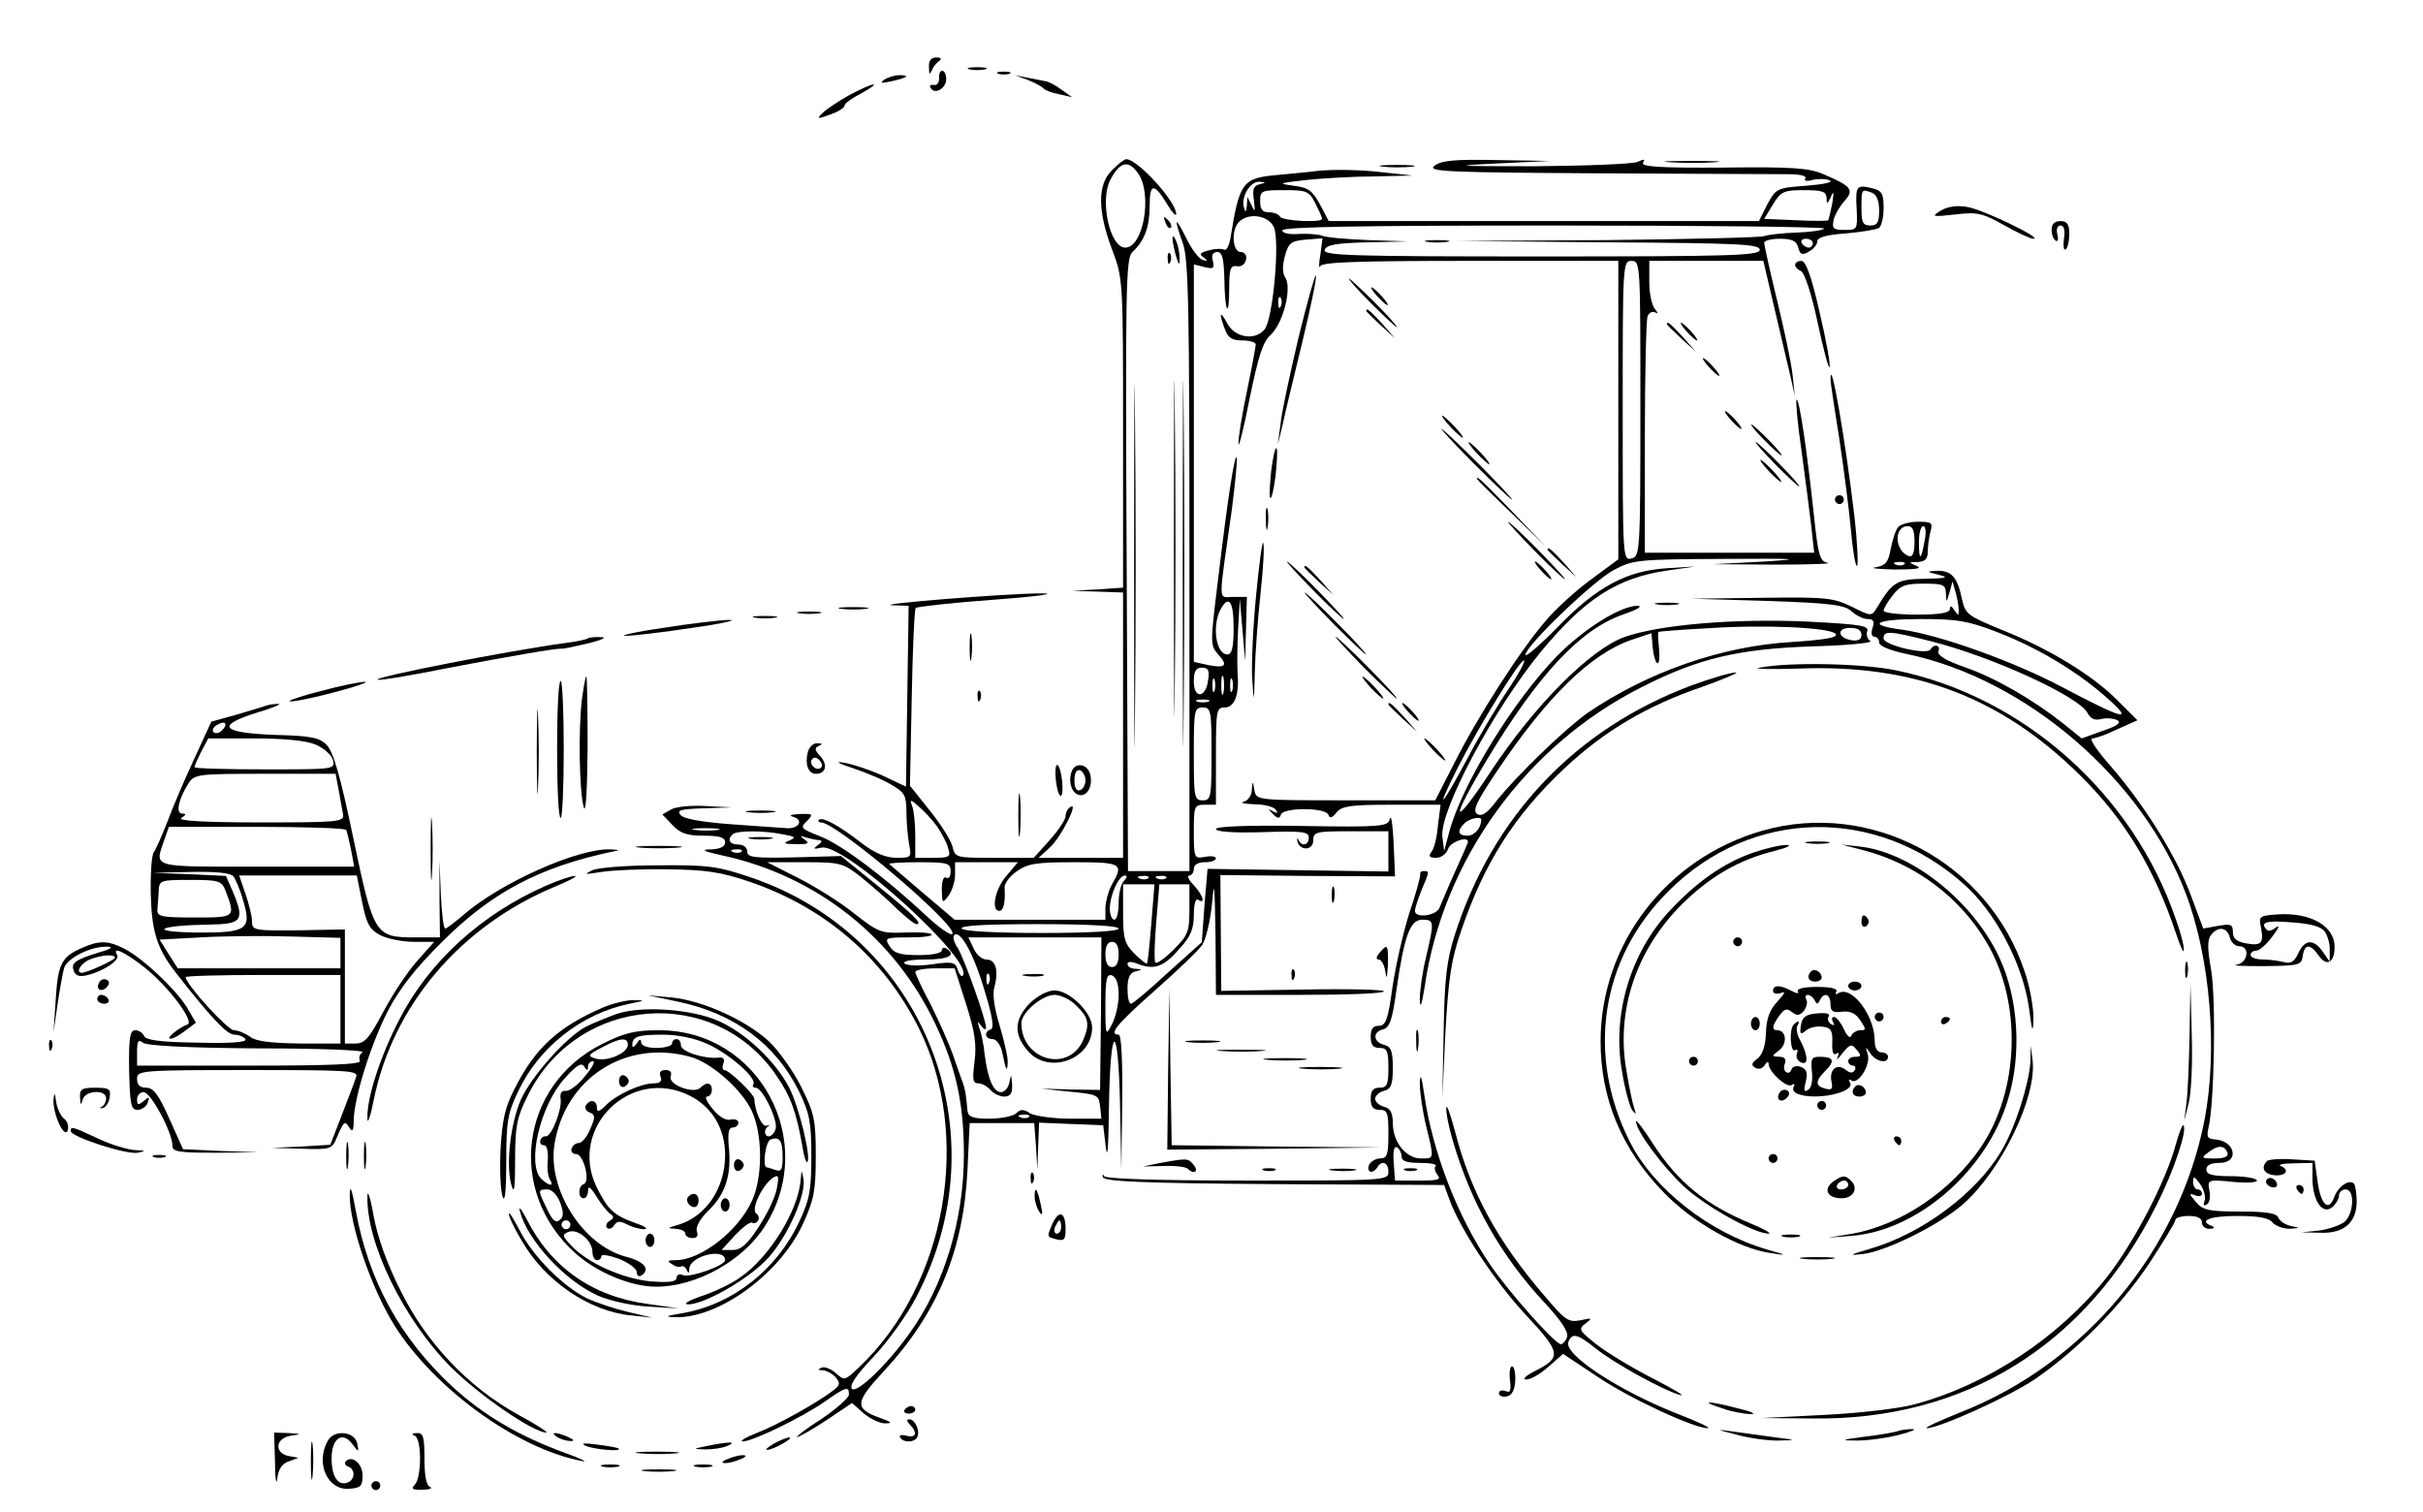 <?xml version="1.0" standalone="no"?>
<!DOCTYPE svg PUBLIC "-//W3C//DTD SVG 20010904//EN"
 "http://www.w3.org/TR/2001/REC-SVG-20010904/DTD/svg10.dtd">
<svg version="1.0" xmlns="http://www.w3.org/2000/svg"
 width="548pt" height="342pt" viewBox="0 0 548 342"
 preserveAspectRatio="xMidYMid meet">
<g transform="translate(0,342) scale(0.1,-0.1)"
fill="#000000" stroke="none">
<path d="M2101 3268 c0 -16 2 -18 6 -8 3 8 11 18 17 22 7 5 4 8 -6 8 -12 0
-18 -7 -17 -22z"/>
<path d="M2193 3263 c9 -2 25 -2 35 0 9 3 1 5 -18 5 -19 0 -27 -2 -17 -5z"/>
<path d="M2124 3243 c0 -10 -5 -17 -12 -15 -8 1 -11 -2 -7 -7 9 -16 35 -1 35
20 0 10 -4 19 -9 19 -5 0 -8 -8 -7 -17z"/>
<path d="M2258 3253 c6 -2 18 -2 25 0 6 3 1 5 -13 5 -14 0 -19 -2 -12 -5z"/>
<path d="M2000 3240 c-11 -8 -7 -9 15 -4 37 8 45 14 19 14 -10 0 -26 -5 -34
-10z"/>
<path d="M2325 3239 c17 -7 32 -15 35 -19 3 -4 19 -10 35 -13 l30 -7 -24 17
c-13 10 -29 18 -35 19 -6 1 -24 5 -41 8 l-30 6 30 -11z"/>
<path d="M1921 3205 c-25 -14 -52 -32 -60 -40 -15 -14 -13 -15 17 -4 17 6 32
15 32 20 0 5 17 17 38 28 20 11 33 20 27 20 -5 0 -30 -11 -54 -24z"/>
<path d="M2515 3035 c-33 -32 -33 -91 0 -179 25 -66 25 -68 25 -416 l0 -349
-57 -4 -58 -3 58 -2 57 -2 0 -300 0 -300 -96 0 -95 0 25 23 c25 22 67 105 47
92 -6 -3 -11 -13 -11 -21 0 -7 -16 -32 -36 -54 l-36 -40 -89 0 c-87 0 -89 0
-95 26 -4 15 -27 51 -52 82 l-44 55 4 198 c2 109 6 200 9 204 4 3 84 12 180
19 96 7 143 14 104 14 -78 0 -390 -25 -335 -27 l35 -1 -3 -204 -3 -205 -53 25
c-29 13 -68 26 -87 29 -22 4 -15 -1 22 -13 30 -10 70 -27 87 -38 28 -16 32
-24 32 -60 0 -23 3 -56 6 -73 6 -30 5 -31 -28 -31 -24 0 -49 10 -79 33 -54 42
-89 60 -97 53 -3 -3 0 -6 5 -6 35 0 309 -233 297 -252 -3 -5 -29 13 -57 39
-94 88 -195 164 -243 182 -43 17 -45 19 -29 34 15 16 14 17 -17 16 -18 -1 -25
-3 -15 -6 26 -7 14 -28 -14 -26 -13 1 -70 5 -127 9 -66 5 -106 12 -113 21 -9
11 0 13 52 15 l64 2 -57 3 c-32 2 -67 -1 -79 -7 l-21 -12 23 -24 c18 -19 33
-24 71 -24 36 0 48 -4 48 -15 0 -10 -11 -15 -32 -16 -25 0 -18 -4 27 -14 212
-46 389 -186 481 -382 46 -97 64 -179 64 -294 0 -148 -45 -296 -122 -403 -51
-72 -120 -138 -131 -127 -7 7 9 31 49 73 33 35 76 95 96 134 195 370 20 815
-372 949 -76 26 -98 29 -210 28 -71 0 -136 -5 -150 -11 -21 -10 -18 -10 20 -4
25 4 92 7 150 6 86 -1 120 -6 185 -28 170 -58 302 -171 382 -329 123 -245 64
-583 -136 -771 -30 -28 -31 -29 -50 -12 -11 10 -26 16 -33 13 -9 -4 -8 -6 3
-6 9 -1 22 -8 29 -16 11 -13 10 -18 -6 -30 -35 -27 -126 -78 -173 -96 -25 -10
-39 -18 -31 -19 21 0 132 53 185 90 49 34 55 36 55 16 0 -7 -28 -32 -62 -55
-35 -22 -59 -41 -55 -41 4 0 34 17 66 38 l58 39 27 -24 c15 -12 37 -23 49 -22
17 0 13 3 -12 12 -59 21 -58 35 7 105 122 131 181 273 190 455 l5 107 73 0 73
0 4 -52 3 -53 2 53 2 53 73 -3 72 -3 6 -50 c4 -31 6 5 7 92 3 193 21 197 25 6
l3 -148 2 153 c1 96 -2 152 -8 152 -24 0 -4 24 82 100 51 45 99 91 107 103 8
12 18 53 22 92 5 58 6 47 8 -67 l1 -138 190 0 c105 0 190 3 190 8 0 4 -83 6
-184 4 l-184 -3 -1 131 -1 131 197 -2 198 -1 -1 26 c-3 85 -7 119 -11 103 -4
-16 -19 -18 -199 -15 -125 2 -194 -1 -194 -7 0 -6 40 -9 105 -7 90 3 105 1
105 -12 0 -18 -16 -21 -23 -6 -3 6 -4 5 -3 -2 5 -23 36 -22 36 1 0 20 6 21 85
21 l85 0 0 -46 0 -45 -204 3 -205 3 -7 -83 -6 -83 -77 -69 c-42 -39 -79 -70
-83 -70 -5 0 -8 15 -8 34 0 24 5 36 18 39 16 4 16 5 0 6 -10 0 -18 5 -18 11 0
6 9 6 26 -1 36 -13 57 -5 93 37 24 26 31 44 31 75 0 24 4 38 10 34 17 -11 11
10 -10 33 -12 12 -16 22 -10 22 5 0 10 7 10 15 0 9 9 15 25 15 14 0 25 4 25 9
0 4 -11 6 -25 3 -24 -4 -25 -3 -25 57 0 58 1 61 25 61 l25 0 0 110 c0 103 1
110 20 110 22 0 33 29 29 76 -1 16 -1 61 1 99 l4 70 6 -70 6 -70 2 73 2 72
-31 0 c-35 0 -34 -22 -3 198 8 63 13 116 11 118 -5 6 -20 -89 -43 -283 -17
-138 -17 -143 1 -163 23 -25 17 -32 -23 -24 l-32 7 0 449 0 450 24 -6 c20 -5
23 -3 19 14 -4 13 0 20 10 20 11 0 15 -14 16 -62 1 -75 11 -92 11 -19 0 43 3
51 17 49 10 -2 19 4 21 15 2 10 -3 17 -12 17 -19 0 -22 50 -4 68 22 22 67 15
79 -12 14 -30 -2 -208 -21 -231 -21 -26 -67 -19 -84 13 -17 31 -20 25 -6 -12
7 -20 16 -26 40 -26 16 0 30 -4 30 -9 0 -5 -9 -53 -20 -106 -11 -53 -20 -107
-19 -119 0 -11 12 35 25 102 20 97 30 129 48 145 28 26 48 105 33 129 -7 10
-7 27 -1 49 8 30 14 34 47 37 l38 3 -5 -38 c-4 -21 -3 -32 0 -25 4 9 82 12
340 12 l334 0 0 -338 0 -337 -61 -45 c-34 -25 -81 -67 -104 -95 -57 -66 -154
-217 -206 -321 l-43 -84 -202 0 c-202 0 -203 0 -207 23 -4 22 -4 22 -6 0 0
-12 -9 -24 -18 -26 -10 -3 1 -5 24 -6 23 0 45 -6 49 -13 5 -7 2 -8 -7 -3 -12
7 -12 6 0 -6 10 -11 15 -11 18 -1 3 7 23 12 53 12 29 0 50 -5 54 -12 3 -10 9
-8 19 5 12 14 32 17 124 17 l111 0 -6 -47 c-2 -27 -9 -54 -15 -60 -7 -10 -4
-13 11 -13 12 0 23 9 27 20 5 16 45 30 45 16 0 -2 -13 -32 -29 -67 -16 -35
-31 -72 -35 -81 -6 -19 -56 -26 -56 -8 0 6 7 27 15 47 18 42 18 43 5 43 -6 0
-9 -3 -8 -7 1 -5 -10 -45 -25 -89 -14 -45 -31 -120 -38 -168 -10 -73 -15 -86
-31 -86 -13 0 -18 -7 -18 -25 0 -18 5 -25 20 -25 17 0 20 -7 20 -45 0 -38 -3
-45 -20 -45 -15 0 -20 -7 -20 -25 0 -18 5 -25 20 -25 18 0 20 -7 20 -55 0 -47
-3 -55 -19 -55 -10 0 -21 -7 -25 -15 -6 -17 9 -21 19 -5 10 17 25 11 25 -10 0
-20 -7 -20 -319 -20 -208 0 -321 4 -324 10 -3 6 -4 5 -3 -2 2 -10 85 -14 387
-16 l385 -2 12 -33 c25 -68 103 -186 173 -261 80 -86 82 -96 18 -128 -19 -10
-27 -18 -17 -18 10 0 32 13 50 29 l33 29 80 -53 c73 -49 218 -116 248 -115 6
1 -24 15 -68 32 -135 53 -259 135 -248 163 8 21 20 19 61 -14 42 -34 155 -96
192 -106 14 -4 -14 13 -61 37 -47 24 -105 59 -129 78 -39 31 -41 34 -24 47 16
12 15 13 -12 7 -27 -5 -34 0 -79 53 -108 125 -169 237 -204 373 -11 41 -20 66
-20 54 -1 -11 6 -45 15 -75 41 -140 109 -260 207 -365 39 -42 55 -67 51 -78
-3 -9 -10 -16 -14 -16 -13 0 -118 118 -160 180 -74 109 -130 254 -149 385 -6
42 -9 49 -10 25 0 -19 6 -62 14 -95 19 -78 19 -75 -11 -75 -34 0 -63 36 -64
78 0 25 -5 35 -20 39 -11 3 -20 11 -20 18 0 7 9 15 20 18 16 4 20 14 20 52 0
38 -4 48 -20 52 -25 7 -26 29 -2 35 15 4 21 22 30 88 18 125 31 160 59 160 27
0 27 -5 8 -85 -8 -33 -14 -76 -14 -95 1 -23 4 -14 11 28 41 287 229 547 493
679 126 64 216 85 379 91 81 2 142 8 136 12 -7 5 -10 15 -7 23 4 12 -18 15
-131 21 -169 8 -341 -7 -419 -35 -78 -29 -203 -155 -301 -303 -89 -135 -95
-117 -9 26 117 194 212 296 310 329 29 10 43 18 31 19 -38 0 -119 -50 -181
-112 -100 -102 -216 -291 -245 -398 l-12 -45 -4 33 c-6 59 115 286 222 417
100 121 174 169 289 185 l62 9 -63 -4 c-92 -5 -161 -42 -249 -133 -40 -41 -73
-69 -73 -63 0 20 153 167 200 192 43 23 54 24 250 25 165 1 183 0 90 -6 l-115
-6 140 -1 c77 0 131 2 119 4 -18 3 -22 15 -32 111 -15 140 -33 264 -39 258 -2
-2 2 -53 11 -113 8 -59 18 -136 22 -170 l7 -63 -192 0 -191 0 0 259 c0 143 3
266 6 275 3 9 11 13 18 9 6 -3 6 -1 -1 8 -7 7 -13 35 -13 61 l0 48 129 0 129
0 25 -107 c14 -60 30 -128 36 -153 l10 -45 -5 48 c-3 27 -19 102 -35 168 -16
66 -29 124 -29 130 0 5 16 9 36 9 27 0 37 -5 41 -20 4 -16 9 -18 24 -9 10 5
19 16 19 23 0 9 20 15 64 18 35 3 69 9 75 12 6 4 11 24 11 46 0 32 -4 39 -25
44 -36 9 -39 6 -36 -46 2 -47 2 -48 -27 -48 -26 0 -29 3 -25 23 3 12 14 31 25
43 22 25 15 33 -48 60 -32 14 -70 17 -227 15 -143 -1 -187 2 -181 11 5 8 2 9
-12 2 -10 -5 -116 -9 -234 -10 -176 0 -192 1 -90 6 l125 6 -121 2 c-93 2 -125
-1 -140 -13 -17 -13 26 -15 371 -17 215 -1 409 -2 432 -2 24 0 39 -4 36 -9 -4
-6 3 -8 16 -4 13 3 30 3 39 -1 10 -4 -14 -9 -52 -12 -68 -5 -69 -6 -89 -42
l-19 -38 -486 0 -487 0 -20 38 c-17 31 -26 38 -60 42 -36 5 -33 6 30 13 39 4
108 8 155 8 l85 2 -75 8 c-41 5 -102 6 -135 3 -33 -4 -78 -8 -99 -10 -76 -7
-83 -17 -103 -141 -3 -18 -9 -30 -14 -28 -4 3 -20 3 -34 -1 -21 -5 -24 -9 -13
-16 10 -8 10 -9 -2 -6 -8 2 -25 24 -37 49 -26 52 -29 48 -8 -11 13 -36 15
-145 15 -731 l0 -689 -70 0 -69 0 -3 693 c-3 630 -2 693 13 707 27 25 39 56
39 105 0 52 10 52 41 1 10 -17 19 -26 19 -20 0 28 -87 124 -113 124 -4 0 -19
-11 -32 -25z m59 -7 c33 -47 12 -168 -29 -168 -35 0 -58 106 -34 153 22 42 41
46 63 15z m274 -25 c-13 -3 -16 -12 -12 -36 3 -26 2 -28 -5 -12 l-10 20 -1
-20 c-2 -16 -3 -17 -7 -3 -6 24 15 58 35 57 16 -1 16 -2 0 -6z m127 -43 c8
-16 15 -31 15 -35 0 -9 -89 -5 -95 5 -3 6 -15 10 -26 10 -14 0 -19 7 -19 25 0
24 3 25 55 25 50 0 56 -2 70 -30z m1156 13 c0 -16 2 -15 10 2 6 15 7 11 3 -15
-4 -19 -8 -36 -9 -38 -1 -2 -35 -2 -74 0 l-71 3 20 33 c18 29 24 32 70 32 41
0 50 -3 51 -17z m103 11 c10 -4 16 -18 16 -40 0 -27 -4 -34 -20 -34 -17 0 -20
7 -20 40 0 43 0 43 24 34z m-108 -81 c-4 -4 -32 -8 -64 -9 -31 -1 -64 -5 -72
-8 -8 -3 -168 -7 -355 -9 l-340 -2 343 -3 c294 -2 342 -4 342 -17 0 -13 -64
-15 -495 -15 -432 0 -494 2 -489 15 5 12 27 15 98 17 l91 2 -90 3 c-49 2 -97
6 -105 10 -8 3 -32 5 -52 4 -22 -2 -38 2 -38 8 0 8 183 11 617 11 339 0 613
-3 609 -7z m-26 -33 c0 -5 -4 -10 -9 -10 -6 0 -13 5 -16 10 -3 6 1 10 9 10 9
0 16 -4 16 -10z m-390 -374 c0 -325 -1 -334 -20 -339 -20 -5 -20 0 -20 334 0
332 0 339 20 339 20 0 20 -7 20 -334z m-813 232 c-3 -8 -6 -5 -6 6 -1 11 2 17
5 13 3 -3 4 -12 1 -19z m-107 -728 c0 -45 -4 -60 -14 -60 -26 0 -35 64 -16
101 19 35 30 20 30 -41z m1362 -14 c5 -8 -26 -13 -100 -18 -158 -9 -326 -68
-461 -160 -50 -35 -160 -141 -207 -200 -21 -28 -33 -35 -43 -29 -11 7 -3 26
42 93 115 172 214 269 307 301 l45 15 3 -34 c2 -19 7 -34 11 -34 4 0 5 16 3
35 -2 19 -3 36 -1 36 2 1 51 5 109 8 129 9 282 2 292 -13z m58 -2 c0 -10 -7
-14 -22 -12 -32 5 -35 28 -4 28 17 0 26 -5 26 -16z m-798 -122 c-22 -32 -64
-102 -92 -155 -60 -113 -77 -130 -24 -25 46 91 144 251 151 244 3 -2 -13 -31
-35 -64z m-680 18 c-2 -17 -10 -30 -18 -30 -9 0 -14 11 -14 30 0 22 5 30 18
30 15 0 18 -6 14 -30z m35 -27 c-3 -10 -5 -2 -5 17 0 19 2 27 5 18 2 -10 2
-26 0 -35z m-20 5 c-3 -7 -5 -2 -5 12 0 14 2 19 5 13 2 -7 2 -19 0 -25z m40 0
c-3 -7 -5 -2 -5 12 0 14 2 19 5 13 2 -7 2 -19 0 -25z m-54 -25 c-7 -2 -19 -2
-25 0 -7 3 -2 5 12 5 14 0 19 -2 13 -5z m7 -118 c0 -98 -1 -105 -20 -105 -19
0 -20 7 -20 105 0 98 1 105 20 105 19 0 20 -7 20 -105z m-620 -165 c9 -14 21
-35 24 -47 7 -21 4 -23 -33 -23 l-41 0 0 49 c0 27 -3 58 -7 68 -6 16 -4 16 16
-2 13 -11 31 -31 41 -45z m1230 16 c0 -18 -15 -36 -31 -36 -22 0 -24 11 -7 28
11 11 38 17 38 8z m-1727 -23 c-13 -2 -35 -2 -50 0 -16 2 -5 4 22 4 28 0 40
-2 28 -4z m148 -10 c28 -5 30 -7 14 -14 -15 -6 -12 -8 15 -8 28 -1 32 2 20 10
-12 9 -12 10 3 5 10 -3 24 -6 30 -6 7 0 6 -5 -3 -11 -12 -9 -11 -10 8 -6 51
12 349 -259 319 -290 -3 -2 -8 4 -11 14 -5 17 -12 19 -59 12 -28 -4 -56 -3
-61 2 -6 5 13 9 47 9 53 0 71 10 47 25 -5 3 -10 1 -10 -4 0 -7 -22 -11 -53
-11 -41 0 -55 4 -65 20 -12 19 -10 20 45 20 31 0 53 3 50 7 -4 4 -32 5 -62 4
-52 -2 -58 0 -113 43 -32 26 -90 62 -128 81 l-69 35 85 0 c82 0 87 -2 128 -34
23 -19 59 -50 79 -70 21 -20 41 -36 46 -36 15 0 -9 23 -92 90 l-79 64 -106 -3
c-91 -2 -106 0 -106 13 0 9 -8 16 -20 16 -20 0 -26 11 -13 23 8 9 71 9 114 0z
m-94 -39 c-3 -3 -12 -4 -19 -1 -8 3 -5 6 6 6 11 1 17 -2 13 -5z m473 -45 c0
-11 -4 -17 -10 -14 -6 4 -10 -7 -10 -27 1 -31 1 -32 15 -14 8 11 15 32 15 48
l0 28 71 0 71 0 -26 -31 c-26 -30 -35 -79 -16 -79 10 0 14 20 12 52 -1 9 11
26 27 37 25 18 44 21 130 21 108 0 113 -3 86 -50 -8 -14 -14 -37 -15 -52 l0
-28 -171 0 -170 0 -72 61 c-40 34 -74 63 -76 65 -2 2 28 4 67 4 66 0 72 -2 72
-21z m392 -21 c-7 -7 -12 -29 -12 -50 0 -21 -4 -38 -10 -38 -5 0 -10 11 -10
25 0 30 20 75 34 75 6 0 5 -5 -2 -12z m55 6 c-3 -3 -12 -4 -19 -1 -8 3 -5 6 6
6 11 1 17 -2 13 -5z m40 0 c-3 -3 -12 -4 -19 -1 -8 3 -5 6 6 6 11 1 17 -2 13
-5z m-33 -101 c-4 -49 -8 -90 -10 -92 -1 -2 -14 8 -28 22 -23 23 -26 35 -26
92 l0 65 36 0 35 0 -7 -87z m86 31 c0 -51 -3 -59 -35 -91 -20 -20 -38 -33 -42
-30 -3 3 -2 45 2 92 l7 85 34 0 34 0 0 -56z m-160 -44 c0 -6 -65 -10 -174 -10
-106 0 -177 4 -181 10 -4 7 57 10 174 10 114 0 181 -4 181 -10z m-304 -138
c18 -58 23 -87 15 -90 -16 -5 -14 -22 4 -22 8 0 17 -12 21 -27 9 -44 12 -50
13 -26 1 11 -8 49 -18 83 -12 39 -17 71 -12 88 10 37 3 62 -18 62 -10 0 -23
11 -29 25 l-12 25 151 0 150 0 -1 -172 -2 -173 -66 1 -67 2 65 -7 c62 -6 65
-7 68 -33 l3 -28 -70 0 c-39 0 -80 6 -91 12 -15 10 -22 10 -32 0 -6 -6 -34
-12 -60 -12 -38 0 -48 4 -50 18 -3 36 -5 47 -10 62 -3 8 -14 38 -23 65 -10 28
-33 79 -51 115 -19 35 -34 68 -34 72 0 4 20 8 45 8 l44 0 26 -81 c20 -63 24
-92 19 -130 -5 -40 -4 -49 8 -49 9 0 21 -7 28 -15 7 -8 21 -15 31 -15 14 0 19
7 18 28 -2 23 -2 24 -6 5 -2 -13 -11 -23 -19 -23 -17 0 -30 29 -37 85 -2 22
-8 49 -12 60 -5 16 -5 17 4 5 6 -8 11 -10 11 -4 0 18 -49 156 -64 180 -8 12
-12 25 -8 29 13 13 43 -39 68 -123z m304 80 c0 -19 -5 -29 -15 -29 -10 0 -15
10 -15 29 0 18 5 28 15 28 10 0 15 -10 15 -28z m-293 -64 c-3 -8 -6 -5 -6 6
-1 11 2 17 5 13 3 -3 4 -12 1 -19z m293 -28 c0 -21 -7 -51 -15 -66 -14 -28
-15 -27 -15 43 0 60 3 71 15 67 10 -4 15 -20 15 -44z m-203 -276 c-3 -3 -12
-4 -19 -1 -8 3 -5 6 6 6 11 1 17 -2 13 -5z m843 -90 c0 -10 12 -14 42 -14 23
0 38 -3 35 -7 -4 -3 -2 -12 4 -20 9 -11 2 -13 -42 -13 l-54 0 -3 41 c-2 26 1
38 8 34 5 -3 10 -13 10 -21z"/>
<path d="M3228 2873 c12 -2 32 -2 45 0 12 2 2 4 -23 4 -25 0 -35 -2 -22 -4z"/>
<path d="M1698 1523 c12 -2 32 -2 45 0 12 2 2 4 -23 4 -25 0 -35 -2 -22 -4z"/>
<path d="M2318 1213 c12 -2 30 -2 40 0 9 3 -1 5 -23 4 -22 0 -30 -2 -17 -4z"/>
<path d="M2329 1151 c-35 -36 -37 -70 -5 -107 47 -56 146 -20 146 52 0 34 -51
84 -85 84 -16 0 -38 -12 -56 -29z m106 -6 c28 -27 30 -42 14 -79 -34 -73 -139
-43 -139 40 0 24 47 64 75 64 14 0 37 -11 50 -25z"/>
<path d="M3178 773 c6 -2 18 -2 25 0 6 3 1 5 -13 5 -14 0 -19 -2 -12 -5z"/>
<path d="M3778 3053 c29 -2 74 -2 100 0 26 2 2 3 -53 3 -55 0 -76 -1 -47 -3z"/>
<path d="M3128 3043 c17 -2 47 -2 65 0 17 2 3 4 -33 4 -36 0 -50 -2 -32 -4z"/>
<path d="M4390 2944 c-23 -14 -21 -15 32 -9 50 6 62 3 110 -24 30 -17 60 -31
67 -31 23 0 -116 67 -150 72 -22 4 -44 1 -59 -8z"/>
<path d="M2636 2917 c3 -10 9 -15 12 -12 3 3 0 11 -7 18 -10 9 -11 8 -5 -6z"/>
<path d="M4640 2901 c0 -11 4 -22 9 -25 5 -4 7 3 4 14 -3 12 0 20 7 20 8 0 11
-10 8 -29 -2 -17 -1 -28 4 -25 4 3 8 18 8 35 0 22 -5 29 -20 29 -13 0 -20 -7
-20 -19z"/>
<path d="M2652 2880 c0 -8 4 -26 8 -40 6 -20 8 -21 8 -5 0 11 -3 29 -8 40 -5
12 -8 14 -8 5z"/>
<path d="M2641 2834 c0 -11 3 -14 6 -6 3 7 2 16 -1 19 -3 4 -6 -2 -5 -13z"/>
<path d="M4060 2821 c0 -5 6 -11 13 -14 8 -3 24 -51 38 -117 13 -61 25 -106
27 -100 2 6 -8 62 -23 125 -18 80 -31 115 -41 115 -8 0 -14 -4 -14 -9z"/>
<path d="M2675 2145 c0 -369 1 -518 2 -332 2 186 2 488 0 670 -1 183 -2 31 -2
-338z"/>
<path d="M2565 2140 c0 -366 1 -515 2 -332 2 182 2 482 0 665 -1 182 -2 33 -2
-333z"/>
<path d="M2936 2653 c-19 -81 -38 -168 -40 -193 l-6 -45 11 45 c5 25 26 110
45 189 19 79 33 146 30 148 -2 2 -20 -62 -40 -144z"/>
<path d="M2655 2180 c0 -338 1 -477 2 -307 2 169 2 445 0 615 -1 169 -2 30 -2
-308z"/>
<path d="M3100 2735 c30 -30 57 -55 59 -55 3 0 -19 25 -49 55 -30 30 -57 55
-59 55 -3 0 19 -25 49 -55z"/>
<path d="M3115 2750 c10 -11 20 -20 23 -20 3 0 -3 9 -13 20 -10 11 -20 20 -23
20 -3 0 3 -9 13 -20z"/>
<path d="M3090 2717 c0 -2 15 -16 33 -33 l32 -29 -29 33 c-28 30 -36 37 -36
29z"/>
<path d="M3770 2687 c0 -2 15 -16 33 -33 l32 -29 -29 33 c-28 30 -36 37 -36
29z"/>
<path d="M3815 2670 c10 -11 20 -20 23 -20 3 0 -3 9 -13 20 -10 11 -20 20 -23
20 -3 0 3 -9 13 -20z"/>
<path d="M3865 2590 c10 -11 20 -20 23 -20 3 0 -3 9 -13 20 -10 11 -20 20 -23
20 -3 0 3 -9 13 -20z"/>
<path d="M4140 2562 c0 -7 9 -67 20 -135 10 -67 22 -159 26 -204 4 -46 10 -83
14 -83 3 0 1 51 -6 113 -20 169 -54 367 -54 309z"/>
<path d="M3915 2470 c10 -11 20 -20 23 -20 3 0 -3 9 -13 20 -10 11 -20 20 -23
20 -3 0 3 -9 13 -20z"/>
<path d="M3280 2455 c13 -14 26 -25 28 -25 3 0 -5 11 -18 25 -13 14 -26 25
-28 25 -3 0 5 -11 18 -25z"/>
<path d="M3990 2425 c19 -19 36 -35 39 -35 3 0 -10 16 -29 35 -19 19 -36 35
-39 35 -3 0 10 -16 29 -35z"/>
<path d="M3335 2370 c44 -44 82 -80 85 -80 2 0 -31 36 -75 80 -44 44 -82 80
-85 80 -2 0 31 -36 75 -80z"/>
<path d="M3340 2395 c13 -14 26 -25 28 -25 3 0 -5 11 -18 25 -13 14 -26 25
-28 25 -3 0 5 -11 18 -25z"/>
<path d="M4015 2370 c27 -27 51 -50 54 -50 3 0 -17 23 -44 50 -27 28 -51 50
-54 50 -3 0 17 -22 44 -50z"/>
<path d="M2875 2355 c-3 -31 -5 -59 -2 -61 3 -3 8 20 12 51 3 31 5 59 2 61 -3
3 -8 -20 -12 -51z"/>
<path d="M4000 2355 c13 -14 26 -25 28 -25 3 0 -5 11 -18 25 -13 14 -26 25
-28 25 -3 0 5 -11 18 -25z"/>
<path d="M3340 2337 c0 -1 35 -36 78 -77 l77 -75 -75 78 c-69 71 -80 82 -80
74z"/>
<path d="M4150 2290 c0 -5 5 -10 10 -10 6 0 10 5 10 10 0 6 -4 10 -10 10 -5 0
-10 -4 -10 -10z"/>
<path d="M2863 2245 c0 -22 2 -30 4 -17 2 12 2 30 0 40 -3 9 -5 -1 -4 -23z"/>
<path d="M3470 2175 c35 -36 67 -65 69 -65 3 0 -24 29 -59 65 -35 36 -67 65
-69 65 -3 0 24 -29 59 -65z"/>
<path d="M4293 2228 c-6 -7 -13 -30 -17 -50 -5 -30 -12 -37 -34 -41 -15 -2 5
-4 43 -5 47 0 64 2 50 8 -19 8 -19 9 3 9 16 1 22 7 22 24 0 12 3 32 6 45 6 20
3 22 -29 22 -19 0 -39 -6 -44 -12z m37 -34 c0 -23 -4 -34 -12 -32 -33 11 -36
68 -3 68 11 0 15 -10 15 -36z m23 4 c-8 -46 -13 -48 -13 -5 0 21 4 37 10 37 5
0 7 -14 3 -32z m-46 -54 c-3 -3 -12 -4 -19 -1 -8 3 -5 6 6 6 11 1 17 -2 13 -5z"/>
<path d="M2841 2075 c-7 -71 -11 -157 -9 -190 4 -58 4 -57 6 17 1 43 7 122 13
177 6 56 9 106 6 113 -2 7 -9 -45 -16 -117z"/>
<path d="M3500 2177 c0 -2 15 -16 33 -33 l32 -29 -29 33 c-28 30 -36 37 -36
29z"/>
<path d="M2970 2085 c35 -36 67 -65 69 -65 3 0 -24 29 -59 65 -35 36 -67 65
-69 65 -3 0 24 -29 59 -65z"/>
<path d="M3485 2130 c10 -11 20 -20 23 -20 3 0 -3 9 -13 20 -10 11 -20 20 -23
20 -3 0 3 -9 13 -20z"/>
<path d="M2950 2137 c0 -2 15 -16 33 -33 l32 -29 -29 33 c-28 30 -36 37 -36
29z"/>
<path d="M4385 2120 c24 -6 18 -8 -32 -9 -64 -1 -73 -7 -109 -67 -11 -18 -13
-18 -56 4 -42 20 -57 22 -204 20 l-159 -2 171 -5 c145 -5 175 -9 191 -23 11
-10 27 -18 37 -18 13 0 16 -5 11 -20 -4 -11 -2 -20 4 -20 6 0 11 -6 11 -13 0
-8 24 -18 62 -26 270 -56 534 -283 632 -543 55 -146 72 -353 42 -510 -57 -296
-271 -552 -552 -662 -49 -20 -83 -35 -76 -36 27 0 183 70 243 110 95 65 194
164 260 263 32 49 59 93 59 98 0 5 14 9 30 9 20 0 30 -5 30 -15 0 -8 8 -15 18
-14 10 0 12 3 5 6 -32 12 -7 23 56 23 49 0 72 -4 81 -15 7 -8 24 -14 39 -14
24 2 24 2 3 6 -13 3 -26 11 -29 19 -4 10 -25 14 -87 14 -71 0 -84 3 -100 22
-15 18 -16 20 -2 15 9 -4 16 -2 16 3 0 6 -4 10 -10 10 -5 0 -10 8 -10 17 0 14
3 13 16 -5 9 -13 13 -30 10 -38 -4 -9 -2 -12 5 -8 6 3 9 18 6 31 -5 25 -4 26
54 20 34 -3 57 -1 53 4 -3 5 -30 9 -60 9 -41 0 -54 4 -54 15 0 10 10 15 30 15
45 0 36 49 -9 53 -19 1 -21 6 -16 27 13 55 17 289 6 355 -9 51 -9 70 0 81 16
20 36 17 42 -6 3 -11 12 -20 21 -20 26 0 20 -38 -6 -42 -13 -2 15 -3 62 -3 80
1 85 2 88 23 4 28 17 28 36 1 18 -26 36 -17 36 20 0 47 -55 78 -129 73 -42 -3
-43 -4 -37 -32 6 -34 0 -40 -37 -33 -19 4 -27 11 -27 25 0 18 -5 19 -34 14
l-33 -6 -28 75 c-32 87 -103 202 -182 293 -30 34 -49 62 -41 62 7 0 33 9 57
21 l45 20 -45 45 c-54 55 -154 117 -263 160 -77 32 -81 35 -89 70 -10 49 -24
64 -56 63 -25 -1 -25 -2 4 -9z m16 -42 c1 -22 1 -22 8 2 l7 25 7 -25 c4 -14 7
-32 7 -40 0 -13 -1 -13 -10 0 -6 10 -10 11 -10 3 0 -9 -22 -13 -75 -13 -41 0
-75 4 -75 9 0 4 9 20 21 35 17 22 28 26 70 26 44 0 49 -2 50 -22z m117 -88
c93 -36 182 -90 248 -149 62 -55 38 -49 -102 25 -107 57 -279 119 -363 130
-83 11 -58 24 44 24 82 0 106 -4 173 -30z m-152 -20 c140 -35 335 -125 355
-162 7 -14 17 -18 32 -14 12 3 28 1 36 -3 9 -6 -1 -13 -34 -24 l-47 -17 -42
34 c-67 53 -153 103 -222 127 -43 15 -63 27 -60 36 6 14 -10 18 -18 4 -9 -13
-106 10 -106 25 0 18 12 18 106 -6z m892 -657 c6 -9 12 -28 11 -42 l0 -26 -16
23 c-20 29 -41 28 -55 -4 -9 -19 -17 -24 -32 -20 -12 3 -33 6 -48 6 -16 0 -28
5 -28 10 0 6 6 10 13 10 7 0 24 15 37 33 13 17 17 26 8 20 -8 -7 -18 -10 -21
-6 -17 17 -2 22 56 17 43 -3 66 -9 75 -21z m-220 -501 c2 -8 -8 -12 -29 -12
-31 0 -32 1 -13 15 21 16 36 15 42 -3z"/>
<path d="M3015 2010 c38 -38 72 -70 74 -70 3 0 -26 32 -64 70 -38 39 -72 70
-74 70 -3 0 26 -31 64 -70z"/>
<path d="M3748 2053 c12 -2 32 -2 45 0 12 2 2 4 -23 4 -25 0 -35 -2 -22 -4z"/>
<path d="M1903 2043 c15 -2 39 -2 55 0 15 2 2 4 -28 4 -30 0 -43 -2 -27 -4z"/>
<path d="M1808 2033 c12 -2 32 -2 45 0 12 2 2 4 -23 4 -25 0 -35 -2 -22 -4z"/>
<path d="M1708 2023 c12 -2 32 -2 45 0 12 2 2 4 -23 4 -25 0 -35 -2 -22 -4z"/>
<path d="M1500 2000 c-63 -9 -101 -18 -85 -18 17 0 84 8 150 18 66 9 104 18
85 18 -19 0 -87 -8 -150 -18z"/>
<path d="M2193 1955 c0 -27 2 -38 4 -22 2 15 2 37 0 50 -2 12 -4 0 -4 -28z"/>
<path d="M1329 1976 c-2 -2 -24 -7 -49 -10 -132 -18 -433 -77 -426 -83 2 -3
73 9 158 26 146 28 247 45 258 44 3 -1 30 5 60 12 33 8 44 14 29 14 -14 1 -28
-1 -30 -3z"/>
<path d="M3085 1910 c38 -38 72 -70 74 -70 3 0 -26 32 -64 70 -38 39 -72 70
-74 70 -3 0 26 -31 64 -70z"/>
<path d="M3980 1910 c-19 -3 21 -4 90 -2 260 10 458 -66 636 -243 100 -99 166
-209 215 -355 10 -30 18 -48 18 -39 1 9 -7 40 -18 70 -97 284 -345 504 -633
563 -78 16 -242 19 -308 6z"/>
<path d="M3826 1870 c-262 -98 -450 -295 -536 -565 -18 -57 -23 -97 -25 -220
l-3 -150 7 150 c7 123 13 164 35 228 52 154 120 262 234 369 89 84 187 142
310 184 53 19 88 34 77 33 -11 0 -55 -13 -99 -29z"/>
<path d="M1316 1838 c-8 -69 -6 -205 4 -243 5 -18 8 36 9 133 0 89 -1 162 -3
162 -2 0 -6 -24 -10 -52z"/>
<path d="M3100 1865 c13 -14 26 -25 28 -25 3 0 -5 11 -18 25 -13 14 -26 25
-28 25 -3 0 5 -11 18 -25z"/>
<path d="M725 1857 c-44 -11 -75 -22 -70 -23 6 -2 51 7 100 20 50 13 81 24 70
24 -11 0 -56 -9 -100 -21z"/>
<path d="M1260 1725 c0 -85 3 -155 8 -155 4 0 7 70 7 155 0 85 -3 155 -7 155
-5 0 -8 -70 -8 -155z"/>
<path d="M1214 1720 c0 -85 2 -120 3 -77 2 42 2 112 0 155 -1 42 -3 7 -3 -78z"/>
<path d="M2211 1844 c0 -11 3 -14 6 -6 3 7 2 16 -1 19 -3 4 -6 -2 -5 -13z"/>
<path d="M605 1825 c-5 -2 -36 -11 -69 -21 l-58 -16 -40 -87 c-22 -47 -49
-111 -60 -141 -12 -30 -25 -60 -30 -67 -5 -6 -8 -49 -7 -95 2 -84 14 -123 56
-177 79 -101 116 -141 133 -141 10 0 22 -5 25 -10 5 -7 -31 -10 -109 -8 -84 1
-117 6 -120 15 -3 7 -12 13 -20 13 -12 0 -15 -16 -14 -90 2 -78 4 -90 19 -90
9 0 20 7 23 16 5 14 4 15 -9 4 -12 -10 -15 -10 -15 4 0 9 7 16 15 16 16 0 65
-91 65 -121 0 -14 14 -16 98 -16 l97 1 -86 3 -85 4 -31 69 c-24 54 -36 70 -52
70 -14 0 -21 6 -21 20 0 19 7 20 251 20 235 0 251 -1 244 -17 -3 -10 -18 -48
-32 -85 l-26 -67 -66 -4 -66 -3 68 -2 c65 -2 68 -1 79 26 16 37 18 38 28 22 7
-11 10 -7 10 15 0 50 39 175 78 250 25 48 62 96 122 155 112 112 220 169 385
204 18 3 17 4 -3 5 -73 4 -252 -76 -336 -150 -19 -16 -36 -29 -39 -29 -4 0 -8
35 -10 78 l-3 77 0 -88 1 -87 -56 0 c-91 0 -94 5 -140 225 -29 139 -45 195
-60 210 -16 17 -36 21 -119 23 -121 5 -133 21 -37 51 34 10 55 19 47 19 -8 0
-19 -1 -25 -3z m-103 -57 c-6 -6 -15 -8 -19 -4 -4 4 -1 11 7 16 19 12 27 3 12
-12z m212 -32 c18 -8 36 -23 39 -35 5 -21 3 -21 -154 -21 -87 0 -159 2 -159 5
0 4 7 19 15 35 l16 30 105 0 c67 0 117 -5 138 -14z m52 -103 c4 -21 8 -46 10
-55 3 -17 -12 -18 -189 -18 -128 0 -187 4 -177 10 11 7 12 10 2 10 -15 0 -9
31 14 68 14 21 19 22 174 22 l159 0 7 -37z m17 -90 c2 -5 7 -25 11 -45 l7 -38
-221 0 c-240 0 -230 -3 -209 59 l11 31 198 0 c110 0 201 -3 203 -7z m-255
-105 c5 -7 16 -32 22 -55 20 -66 8 -73 -109 -72 -109 2 -83 16 32 18 75 1 81
9 53 76 l-15 34 -83 4 -83 3 86 2 c59 1 90 -2 97 -10z m291 -58 c10 -50 17
-62 41 -75 16 -8 50 -15 75 -15 l47 0 -40 -45 c-22 -25 -56 -77 -76 -115 -31
-58 -41 -70 -62 -70 l-24 0 0 129 0 129 -105 -2 c-101 -1 -105 0 -105 20 0 12
-7 40 -15 63 l-14 41 133 0 133 0 12 -60z m-309 26 c23 -61 23 -61 -70 -61
-75 0 -85 2 -84 18 1 9 2 28 3 42 1 24 3 25 71 25 65 0 71 -2 80 -24z m260
-142 l0 -34 -184 0 -184 0 -21 33 -20 32 92 5 c51 3 143 4 205 2 l112 -3 0
-35z m0 -126 l0 -78 -92 0 c-66 1 -99 5 -112 15 -11 8 -28 15 -37 15 -14 0
-109 104 -109 120 0 3 79 5 175 5 l175 0 0 -77z m-185 -89 c136 0 242 -4 235
-9 -7 -4 -9 -13 -6 -19 5 -8 -63 -11 -248 -11 l-256 0 0 31 c0 25 3 29 13 21
8 -7 100 -12 262 -13z"/>
<path d="M3140 1827 c0 -2 15 -16 33 -33 l32 -29 -29 33 c-28 30 -36 37 -36
29z"/>
<path d="M3185 1810 c10 -11 20 -20 23 -20 3 0 -3 9 -13 20 -10 11 -20 20 -23
20 -3 0 3 -9 13 -20z"/>
<path d="M3240 1725 c13 -14 26 -25 28 -25 3 0 -5 11 -18 25 -13 14 -26 25
-28 25 -3 0 5 -11 18 -25z"/>
<path d="M1827 1719 c-7 -27 1 -49 18 -49 23 0 28 20 10 40 -13 14 -13 19 -3
23 9 4 8 6 -3 6 -9 1 -19 -8 -22 -20z m30 -35 c-9 -9 -28 6 -21 18 4 6 10 6
17 -1 6 -6 8 -13 4 -17z"/>
<path d="M2388 1655 c2 -19 7 -35 11 -35 4 0 5 16 3 35 -2 19 -7 35 -11 35 -4
0 -5 -16 -3 -35z"/>
<path d="M2424 1676 c-9 -23 0 -51 17 -54 19 -4 32 23 24 49 -7 22 -33 25 -41
5z m31 -21 c0 -10 -6 -20 -12 -22 -8 -3 -13 5 -13 22 0 17 5 25 13 23 6 -3 12
-13 12 -23z"/>
<path d="M2303 1575 c0 -44 2 -61 4 -37 2 23 2 59 0 80 -2 20 -4 1 -4 -43z"/>
<path d="M974 1500 c0 -63 1 -89 3 -57 2 31 2 83 0 115 -2 31 -3 5 -3 -58z"/>
<path d="M1693 1583 c15 -2 39 -2 55 0 15 2 2 4 -28 4 -30 0 -43 -2 -27 -4z"/>
<path d="M3985 1541 c-216 -62 -365 -256 -365 -476 0 -129 47 -243 142 -341
65 -68 171 -128 243 -138 38 -6 38 -5 -8 8 -131 38 -257 137 -311 244 -99 196
-66 415 88 567 187 187 469 193 668 15 72 -64 133 -181 147 -280 7 -56 9 -59
10 -22 0 23 -8 71 -20 105 -82 247 -348 389 -594 318z"/>
<path d="M4088 1513 c12 -2 32 -2 45 0 12 2 2 4 -23 4 -25 0 -35 -2 -22 -4z"/>
<path d="M1448 1503 c23 -2 61 -2 85 0 23 2 4 4 -43 4 -47 0 -66 -2 -42 -4z"/>
<path d="M3963 1491 c-67 -24 -126 -66 -186 -130 -90 -96 -132 -237 -108 -367
6 -38 17 -76 22 -84 9 -12 10 -11 5 4 -4 11 -12 50 -18 87 -23 135 23 271 126
374 65 64 130 101 211 121 28 7 39 13 25 13 -14 0 -48 -8 -77 -18z"/>
<path d="M4215 1497 c118 -31 219 -107 279 -210 80 -136 73 -335 -15 -463 -68
-99 -180 -174 -289 -194 l-55 -9 53 4 c149 12 305 147 353 307 32 103 24 230
-19 322 -59 127 -196 236 -312 251 l-45 5 50 -13z"/>
<path d="M1235 1417 c-146 -64 -265 -172 -332 -303 -43 -83 -74 -178 -72 -224
0 -14 7 5 14 41 43 215 197 396 413 485 31 13 50 23 42 23 -8 0 -38 -10 -65
-22z"/>
<path d="M3012 1395 c0 -16 2 -22 5 -12 2 9 2 23 0 30 -3 6 -5 -1 -5 -18z"/>
<path d="M4210 1334 c0 -8 5 -12 10 -9 6 4 8 11 5 16 -9 14 -15 11 -15 -7z"/>
<path d="M3920 1290 c0 -5 5 -10 10 -10 6 0 10 5 10 10 0 6 -4 10 -10 10 -5 0
-10 -4 -10 -10z"/>
<path d="M185 1276 c-46 -20 -54 -36 -59 -117 l-5 -74 9 63 c5 34 12 72 15 83
8 23 61 49 97 48 16 0 10 -5 -18 -13 -55 -17 -64 -24 -57 -42 4 -11 13 -14 32
-9 36 9 73 34 66 45 -13 21 16 8 62 -28 54 -43 114 -123 97 -129 -18 -6 -50
-32 -39 -32 6 -1 21 8 34 18 l24 18 -21 36 c-27 42 -98 109 -140 131 -37 19
-57 20 -97 2z m75 -22 c0 -5 -63 -34 -75 -34 -15 0 -2 22 18 30 25 10 57 13
57 4z"/>
<path d="M3120 1265 c-8 -9 -8 -15 -2 -15 6 0 13 -12 15 -27 3 -20 4 -15 6 15
1 46 -1 49 -19 27z"/>
<path d="M4942 1225 c0 -16 2 -22 5 -12 2 9 2 23 0 30 -3 6 -5 -1 -5 -18z"/>
<path d="M2921 1214 c0 -11 3 -14 6 -6 3 7 2 16 -1 19 -3 4 -6 -2 -5 -13z"/>
<path d="M4096 1223 c-11 -11 -6 -23 9 -23 8 0 15 4 15 9 0 13 -16 22 -24 14z"/>
<path d="M225 1199 c-10 -15 3 -25 16 -12 7 7 7 13 1 17 -6 3 -14 1 -17 -5z"/>
<path d="M4180 1190 c0 -5 7 -10 15 -10 8 0 15 5 15 10 0 6 -7 10 -15 10 -8 0
-15 -4 -15 -10z"/>
<path d="M4010 1179 c0 -6 7 -8 17 -5 13 5 10 0 -7 -19 -18 -19 -25 -39 -26
-71 -1 -30 -8 -49 -19 -58 -14 -10 -15 -15 -5 -21 7 -4 16 -2 21 6 5 8 9 9 9
3 0 -18 41 -55 52 -48 6 4 8 3 5 -3 -4 -6 0 -14 9 -17 41 -16 132 4 118 26 -4
7 -3 8 4 4 15 -9 44 37 36 60 -5 18 -5 18 6 2 12 -19 40 -25 40 -8 0 6 -7 10
-15 10 -9 0 -15 10 -15 26 0 57 -52 126 -82 108 -6 -4 -8 -3 -5 3 4 7 -11 11
-43 11 -30 0 -47 -4 -44 -10 4 -6 -3 -5 -14 1 -26 14 -42 14 -42 0z m94 -21
c5 -10 7 -10 12 0 9 19 24 14 24 -9 0 -16 5 -20 26 -17 19 2 31 -4 41 -19 14
-21 14 -23 0 -23 -8 0 -17 -6 -20 -12 -2 -8 -10 -1 -17 15 -7 15 -17 27 -22
27 -5 0 -6 -5 -2 -12 4 -7 3 -8 -5 -4 -6 4 -9 12 -5 17 4 7 -7 9 -27 7 -25 -2
-33 -8 -36 -27 -3 -20 -1 -22 11 -12 8 7 25 11 38 9 19 -2 23 -9 22 -35 -1
-21 2 -31 9 -26 6 4 7 1 3 -8 -4 -8 1 -4 11 9 17 21 21 22 32 8 11 -13 11 -16
-3 -16 -9 0 -16 -4 -16 -10 0 -5 5 -10 11 -10 5 0 7 -5 4 -10 -5 -8 -11 -7
-20 0 -20 16 -38 2 -33 -25 4 -18 1 -21 -14 -17 -23 6 -23 17 1 41 22 22 18
31 -14 31 -18 0 -20 -5 -17 -34 2 -20 -1 -37 -9 -41 -9 -6 -10 -1 -5 19 5 20
2 28 -11 33 -9 4 -19 1 -21 -5 -2 -7 -8 -10 -12 -7 -5 3 -7 12 -3 20 3 10 -1
15 -13 15 -18 1 -18 1 0 15 19 14 16 45 -4 45 -14 0 -12 11 5 34 11 15 17 16
28 7 11 -9 17 -8 27 3 6 9 9 20 5 26 -3 5 -2 10 4 10 5 0 12 -6 15 -12z"/>
<path d="M4057 1103 c-11 -10 -8 -65 3 -58 5 3 7 0 4 -8 -3 -8 2 -17 10 -20
17 -7 15 18 -4 53 -6 11 -8 25 -5 30 7 11 2 13 -8 3z"/>
<path d="M4952 1080 c-1 -63 -4 -133 -7 -155 l-5 -40 10 40 c6 22 9 91 7 155
l-3 115 -2 -115z"/>
<path d="M2642 1003 l-2 -183 243 2 242 3 -237 2 -238 3 -3 178 -2 177 -3
-182z"/>
<path d="M220 1160 c0 -5 7 -10 16 -10 8 0 12 5 9 10 -3 6 -10 10 -16 10 -5 0
-9 -4 -9 -10z"/>
<path d="M1532 1155 c129 -27 222 -96 275 -203 24 -50 28 -69 28 -147 0 -77
-4 -98 -27 -147 -51 -110 -151 -188 -265 -208 -38 -6 -41 -8 -16 -9 98 -3 237
98 289 211 25 55 29 75 29 153 0 82 -3 97 -33 157 -18 36 -51 82 -73 103 -54
49 -150 92 -219 99 l-55 5 67 -14z"/>
<path d="M1365 1142 c-102 -44 -154 -91 -201 -184 -22 -42 -28 -71 -32 -138
-2 -47 0 -95 5 -107 5 -14 8 15 8 80 0 90 3 109 27 159 47 100 144 176 252
198 35 7 36 8 11 8 -16 1 -48 -7 -70 -16z"/>
<path d="M1395 1127 c-22 -8 -54 -21 -70 -29 -45 -24 -123 -112 -147 -165 -23
-53 -34 -144 -22 -191 7 -25 9 -12 9 55 0 76 4 96 28 144 112 229 424 253 564
45 32 -47 44 -81 58 -160 3 -21 8 -36 11 -34 9 10 -19 125 -41 168 -31 60 -99
124 -160 151 -61 27 -173 35 -230 16z"/>
<path d="M4240 1120 c0 -5 5 -10 10 -10 6 0 10 5 10 10 0 6 -4 10 -10 10 -5 0
-10 -4 -10 -10z"/>
<path d="M3960 1105 c0 -8 5 -15 10 -15 6 0 10 7 10 15 0 8 -4 15 -10 15 -5 0
-10 -7 -10 -15z"/>
<path d="M4390 1109 c0 -5 5 -7 10 -4 6 3 10 8 10 11 0 2 -4 4 -10 4 -5 0 -10
-5 -10 -11z"/>
<path d="M3203 1065 c0 -22 2 -30 4 -17 2 12 2 30 0 40 -3 9 -5 -1 -4 -23z"/>
<path d="M1362 1059 c-186 -93 -217 -333 -61 -473 49 -44 126 -76 183 -76 91
0 197 59 246 137 122 192 -13 443 -239 443 -56 0 -79 -6 -129 -31z m238 0 c49
-22 112 -77 104 -91 -3 -4 -1 -8 5 -8 16 0 52 -76 45 -94 -3 -9 -10 -16 -15
-16 -11 0 -12 17 -1 23 4 2 2 3 -5 1 -10 -2 -26 33 -27 61 -1 11 -57 65 -68
65 -4 0 -5 7 -2 15 4 10 0 15 -12 13 -33 -3 -84 14 -84 28 0 8 -4 14 -10 14
-5 0 -10 -4 -10 -10 0 -5 -16 -10 -35 -10 -21 0 -35 5 -35 13 0 8 -4 7 -10 -3
-5 -8 -10 -10 -10 -4 0 20 13 24 69 24 34 0 73 -8 101 -21z m-180 -2 c0 -19
-48 -39 -73 -31 -19 6 -18 8 14 25 41 22 59 24 59 6z m141 -27 c48 -13 118
-75 140 -124 24 -54 24 -148 0 -201 -31 -69 -116 -135 -173 -135 -18 0 -20 -2
-8 -9 8 -6 17 -8 21 -5 4 2 10 -2 12 -8 4 -9 6 -8 6 3 2 29 81 48 81 19 0 -12
-78 -40 -95 -34 -8 4 -15 1 -15 -6 0 -9 -16 -11 -58 -8 -64 6 -144 42 -180 81
-21 22 -21 25 -6 31 21 8 54 -20 54 -46 0 -10 5 -18 10 -18 6 0 10 4 10 9 0 5
18 2 40 -6 22 -9 40 -22 40 -30 0 -8 5 -11 10 -8 22 14 8 32 -35 43 -97 26
-177 152 -161 254 24 150 161 238 307 198z m-231 -22 c0 6 5 12 11 12 6 0 -2
-15 -18 -34 -15 -19 -35 -34 -43 -33 -10 1 -14 -5 -12 -19 3 -24 -21 -86 -34
-84 -5 1 -10 -3 -12 -9 -2 -6 2 -11 8 -11 7 0 10 -13 9 -33 -2 -18 0 -38 5
-45 10 -16 -2 -15 -20 2 -33 34 -3 165 53 227 27 30 38 37 44 27 7 -10 9 -10
9 0z m440 -205 c0 -28 -3 -34 -16 -29 -9 3 -18 6 -20 6 -10 0 -3 59 9 63 20 7
27 -2 27 -40z m-14 -75 c-4 -18 -22 -56 -41 -84 -25 -39 -40 -51 -58 -51 l-25
0 30 33 c17 18 34 31 39 29 4 -3 10 -1 13 4 4 5 2 12 -3 16 -17 10 24 85 47
85 3 0 2 -15 -2 -32z m-489 -28 c8 -22 8 -32 -1 -39 -9 -8 -17 -1 -29 25 -21
43 -21 44 1 44 10 0 22 -12 29 -30z m23 -50 c0 -5 -4 -10 -10 -10 -5 0 -10 5
-10 10 0 6 5 10 10 10 6 0 10 -4 10 -10z"/>
<path d="M1494 985 c4 -10 -1 -15 -15 -15 -29 0 -84 -25 -108 -49 -16 -16 -21
-17 -21 -6 0 17 -16 20 -25 5 -3 -6 0 -13 9 -16 12 -5 13 -10 1 -37 -7 -18
-19 -32 -26 -32 -7 0 -14 -6 -16 -12 -3 -7 2 -13 10 -13 17 0 33 -63 17 -68
-13 -5 -13 -32 0 -32 6 0 10 8 10 18 0 11 6 7 19 -14 11 -18 25 -35 31 -39 9
-6 9 -10 -1 -16 -7 -4 -10 -11 -6 -16 5 -4 12 -1 16 6 7 10 13 10 29 2 11 -6
29 -11 39 -11 10 1 1 7 -20 14 -50 18 -62 30 -88 82 -64 134 78 273 211 206
50 -25 80 -74 80 -134 0 -75 -43 -139 -106 -158 -25 -7 -26 -8 -6 -9 12 -1 22
-5 22 -11 0 -5 7 -10 16 -10 10 0 14 5 10 15 -3 10 7 29 29 50 37 37 50 80 43
145 -2 28 0 40 9 40 7 0 13 5 13 11 0 6 -8 9 -17 7 -11 -3 -27 6 -41 24 -13
15 -19 28 -13 28 6 0 11 7 11 15 0 17 -12 19 -26 5 -15 -15 -74 7 -67 26 3 9
-1 14 -12 14 -11 0 -15 -5 -11 -15z"/>
<path d="M1400 975 c0 -9 5 -15 11 -13 6 2 11 8 11 13 0 5 -5 11 -11 13 -6 2
-11 -4 -11 -13z"/>
<path d="M1660 785 c0 -9 5 -15 11 -13 6 2 11 8 11 13 0 5 -5 11 -11 13 -6 2
-11 -4 -11 -13z"/>
<path d="M1557 714 c-8 -8 1 -24 14 -24 5 0 9 7 9 15 0 15 -12 20 -23 9z"/>
<path d="M1630 695 c0 -8 5 -15 10 -15 6 0 10 7 10 15 0 8 -4 15 -10 15 -5 0
-10 -7 -10 -15z"/>
<path d="M1460 615 c0 -8 5 -15 10 -15 6 0 10 7 10 15 0 8 -4 15 -10 15 -5 0
-10 -7 -10 -15z"/>
<path d="M111 1054 c0 -11 3 -14 6 -6 3 7 2 16 -1 19 -3 4 -6 -2 -5 -13z"/>
<path d="M2688 1063 c17 -2 47 -2 65 0 17 2 3 4 -33 4 -36 0 -50 -2 -32 -4z"/>
<path d="M2763 1043 c26 -2 67 -2 90 0 23 2 2 3 -48 3 -49 0 -68 -1 -42 -3z"/>
<path d="M4592 1018 c-3 -49 -34 -148 -65 -200 -57 -97 -181 -189 -300 -223
-45 -13 -47 -15 -13 -11 54 7 172 66 225 112 87 76 168 243 158 326 l-4 33 -1
-37z"/>
<path d="M2868 1023 c23 -2 59 -2 80 0 20 2 1 4 -43 4 -44 0 -61 -2 -37 -4z"/>
<path d="M3820 1020 c0 -5 5 -10 10 -10 6 0 10 5 10 10 0 6 -4 10 -10 10 -5 0
-10 -4 -10 -10z"/>
<path d="M2948 1003 c23 -2 59 -2 80 0 20 2 1 4 -43 4 -44 0 -61 -2 -37 -4z"/>
<path d="M4196 963 c-11 -11 -6 -23 9 -23 8 0 15 4 15 9 0 13 -16 22 -24 14z"/>
<path d="M181 938 c1 -17 2 -19 6 -5 5 21 53 24 53 3 0 -8 -5 -17 -10 -19 -6
-3 -5 -4 2 -3 7 1 14 12 16 24 3 19 -1 22 -32 22 -31 0 -36 -3 -35 -22z"/>
<path d="M4025 949 c-10 -15 3 -25 16 -12 7 7 7 13 1 17 -6 3 -14 1 -17 -5z"/>
<path d="M121 934 c-2 -32 24 -90 32 -71 3 9 0 21 -8 27 -8 6 -16 24 -18 38
-3 21 -4 22 -6 6z"/>
<path d="M4110 920 c0 -5 5 -10 10 -10 6 0 10 5 10 10 0 6 -4 10 -10 10 -5 0
-10 -4 -10 -10z"/>
<path d="M3700 884 c0 -21 59 -101 108 -147 50 -46 160 -107 192 -107 8 0 -11
11 -43 24 -100 42 -162 92 -219 180 -21 33 -38 55 -38 50z"/>
<path d="M4921 832 c-22 -83 -96 -225 -158 -303 -108 -135 -269 -241 -433
-285 -37 -10 -126 -20 -205 -24 l-140 -7 113 -1 c346 -5 621 165 780 484 39
77 70 170 60 179 -2 2 -10 -17 -17 -43z"/>
<path d="M160 862 c0 -13 126 -54 152 -49 19 4 18 5 -7 6 -16 1 -54 12 -83 26
-60 28 -62 28 -62 17z"/>
<path d="M783 805 c0 -27 2 -38 4 -22 2 15 2 37 0 50 -2 12 -4 0 -4 -28z"/>
<path d="M823 805 c0 -27 2 -38 4 -22 2 15 2 37 0 50 -2 12 -4 0 -4 -28z"/>
<path d="M4285 840 c3 -5 8 -10 11 -10 2 0 4 5 4 10 0 6 -5 10 -11 10 -5 0 -7
-4 -4 -10z"/>
<path d="M348 803 c6 -2 18 -2 25 0 6 3 1 5 -13 5 -14 0 -19 -2 -12 -5z"/>
<path d="M4000 800 c0 -5 5 -10 10 -10 6 0 10 5 10 10 0 6 -4 10 -10 10 -5 0
-10 -4 -10 -10z"/>
<path d="M2625 790 l-40 -8 47 1 c26 1 50 -2 54 -6 14 -14 26 -7 14 8 -13 16
-14 16 -75 5z"/>
<path d="M5127 794 c-15 -15 -6 -30 18 -32 26 -2 34 13 13 21 -7 3 6 6 30 6
l42 1 0 -37 c1 -50 23 -81 45 -63 8 7 15 19 15 26 0 8 7 14 15 14 21 0 19 -53
-2 -73 -10 -8 -36 -17 -58 -20 l-40 -4 43 -1 c53 -2 82 23 82 71 0 19 -3 36
-6 40 -11 11 -36 -6 -45 -31 -13 -34 -31 -16 -38 40 l-6 43 -50 3 c-28 2 -54
0 -58 -4z"/>
<path d="M2858 773 c6 -2 18 -2 25 0 6 3 1 5 -13 5 -14 0 -19 -2 -12 -5z"/>
<path d="M3013 773 c15 -2 37 -2 50 0 12 2 0 4 -28 4 -27 0 -38 -2 -22 -4z"/>
<path d="M1811 754 c-4 -70 -71 -178 -137 -223 -19 -14 -59 -33 -87 -42 -29
-10 -43 -18 -31 -19 38 0 142 60 183 107 43 48 85 143 78 177 -4 21 -4 21 -6
0z"/>
<path d="M2331 754 c0 -11 3 -14 6 -6 3 7 2 16 -1 19 -3 4 -6 -2 -5 -13z"/>
<path d="M4145 747 c-22 -17 -12 -37 20 -37 26 0 39 22 22 39 -14 14 -19 14
-42 -2z m35 -7 c0 -5 -7 -10 -16 -10 -8 0 -12 5 -9 10 3 6 10 10 16 10 5 0 9
-4 9 -10z"/>
<path d="M5126 751 c-3 -5 1 -11 9 -15 8 -3 15 -1 15 4 0 13 -18 22 -24 11z"/>
<path d="M791 720 c-2 -66 49 -215 102 -299 90 -142 276 -277 422 -305 17 -4
0 5 -37 18 -106 39 -184 85 -256 151 -117 109 -188 238 -217 395 -9 49 -13 63
-14 40z"/>
<path d="M831 715 c-3 -105 81 -278 188 -386 66 -66 188 -149 217 -149 5 0
-24 19 -65 41 -112 62 -207 162 -265 280 -31 61 -52 121 -61 169 -7 41 -14 61
-14 45z"/>
<path d="M5195 730 c3 -5 8 -10 11 -10 2 0 4 5 4 10 0 6 -5 10 -11 10 -5 0 -7
-4 -4 -10z"/>
<path d="M2340 714 c0 -10 5 -26 10 -34 8 -11 9 -7 4 15 -8 37 -14 45 -14 19z"/>
<path d="M1176 680 c17 -65 102 -157 176 -190 27 -12 77 -23 115 -25 l68 -4
-70 10 c-126 17 -219 83 -274 192 -12 23 -19 31 -15 17z"/>
<path d="M1151 675 c-1 -5 12 -33 29 -61 52 -91 153 -160 248 -169 l47 -5 -55
13 c-30 7 -72 21 -93 31 -53 26 -121 94 -151 152 -14 27 -25 45 -25 39z"/>
<path d="M2381 654 c-14 -32 -14 -31 9 -37 17 -4 20 0 20 23 0 38 -14 45 -29
14z m19 -9 c0 -8 -4 -15 -10 -15 -5 0 -7 7 -4 15 4 8 8 15 10 15 2 0 4 -7 4
-15z"/>
<path d="M4033 623 c9 -2 25 -2 35 0 9 3 1 5 -18 5 -19 0 -27 -2 -17 -5z"/>
<path d="M4078 573 c17 -2 47 -2 65 0 17 2 3 4 -33 4 -36 0 -50 -2 -32 -4z"/>
<path d="M3415 299 c3 -24 1 -30 -10 -25 -8 3 -15 1 -15 -5 0 -6 8 -9 18 -7
11 2 18 14 19 36 1 17 -3 32 -7 32 -5 0 -7 -14 -5 -31z"/>
<path d="M3895 235 c22 -8 51 -13 65 -13 14 0 0 6 -30 13 -69 18 -88 17 -35 0z"/>
<path d="M2046 232 c-3 -5 1 -9 9 -9 8 0 15 4 15 9 0 4 -4 8 -9 8 -6 0 -12 -4
-15 -8z"/>
<path d="M2058 198 c18 -18 14 -31 -8 -25 -11 3 -18 1 -14 -4 7 -12 31 -12 38
0 8 13 -4 41 -17 41 -7 0 -7 -4 1 -12z"/>
<path d="M3925 176 c28 -8 70 -14 95 -14 45 1 45 1 -10 8 -30 4 -73 10 -95 13
-35 5 -33 4 10 -7z"/>
<path d="M4294 184 c-7 -3 -41 -9 -75 -13 -56 -7 -58 -9 -19 -9 25 0 68 6 95
13 28 7 41 13 30 13 -11 0 -25 -2 -31 -4z"/>
<path d="M622 113 c0 -38 3 -54 5 -37 3 22 11 34 26 39 l22 8 -22 4 c-34 7
-30 41 5 46 25 4 25 4 -5 6 l-33 1 2 -67z"/>
<path d="M703 115 c0 -38 2 -53 4 -32 2 20 2 52 0 70 -2 17 -4 1 -4 -38z"/>
<path d="M741 161 c-28 -51 0 -112 49 -108 26 2 30 6 30 30 0 27 -24 47 -38
32 -4 -4 -1 -10 6 -12 16 -6 15 -30 -2 -36 -22 -8 -36 14 -36 55 0 46 25 62
47 32 14 -19 15 -19 11 1 -5 28 -53 33 -67 6z"/>
<path d="M938 173 c16 -6 16 -95 0 -111 -9 -9 -5 -12 17 -11 17 0 24 3 18 6
-9 3 -13 26 -13 64 0 50 -3 59 -17 58 -11 0 -13 -3 -5 -6z"/>
<path d="M1260 170 c8 -5 22 -9 30 -9 10 0 8 3 -5 9 -27 12 -43 12 -25 0z"/>
<path d="M1750 155 c-14 -8 -20 -14 -15 -14 6 0 21 6 35 14 14 8 21 14 15 14
-5 0 -21 -6 -35 -14z"/>
<path d="M1325 150 c19 -8 83 -14 74 -6 -2 2 -24 6 -49 9 -30 4 -38 3 -25 -3z"/>
<path d="M1600 150 c-34 -7 -34 -7 -5 -8 17 0 39 3 50 8 24 10 4 10 -45 0z"/>
<path d="M1448 133 c23 -2 59 -2 80 0 20 2 1 4 -43 4 -44 0 -61 -2 -37 -4z"/>
<path d="M1645 120 c-13 -5 -14 -9 -5 -9 8 0 24 4 35 9 13 5 14 9 5 9 -8 0
-24 -4 -35 -9z"/>
<path d="M1363 103 c9 -2 25 -2 35 0 9 3 1 5 -18 5 -19 0 -27 -2 -17 -5z"/>
<path d="M1573 103 c9 -2 25 -2 35 0 9 3 1 5 -18 5 -19 0 -27 -2 -17 -5z"/>
<path d="M1458 93 c17 -2 47 -2 65 0 17 2 3 4 -33 4 -36 0 -50 -2 -32 -4z"/>
<path d="M840 60 c0 -5 5 -10 10 -10 6 0 10 5 10 10 0 6 -4 10 -10 10 -5 0
-10 -4 -10 -10z"/>
</g>
</svg>
